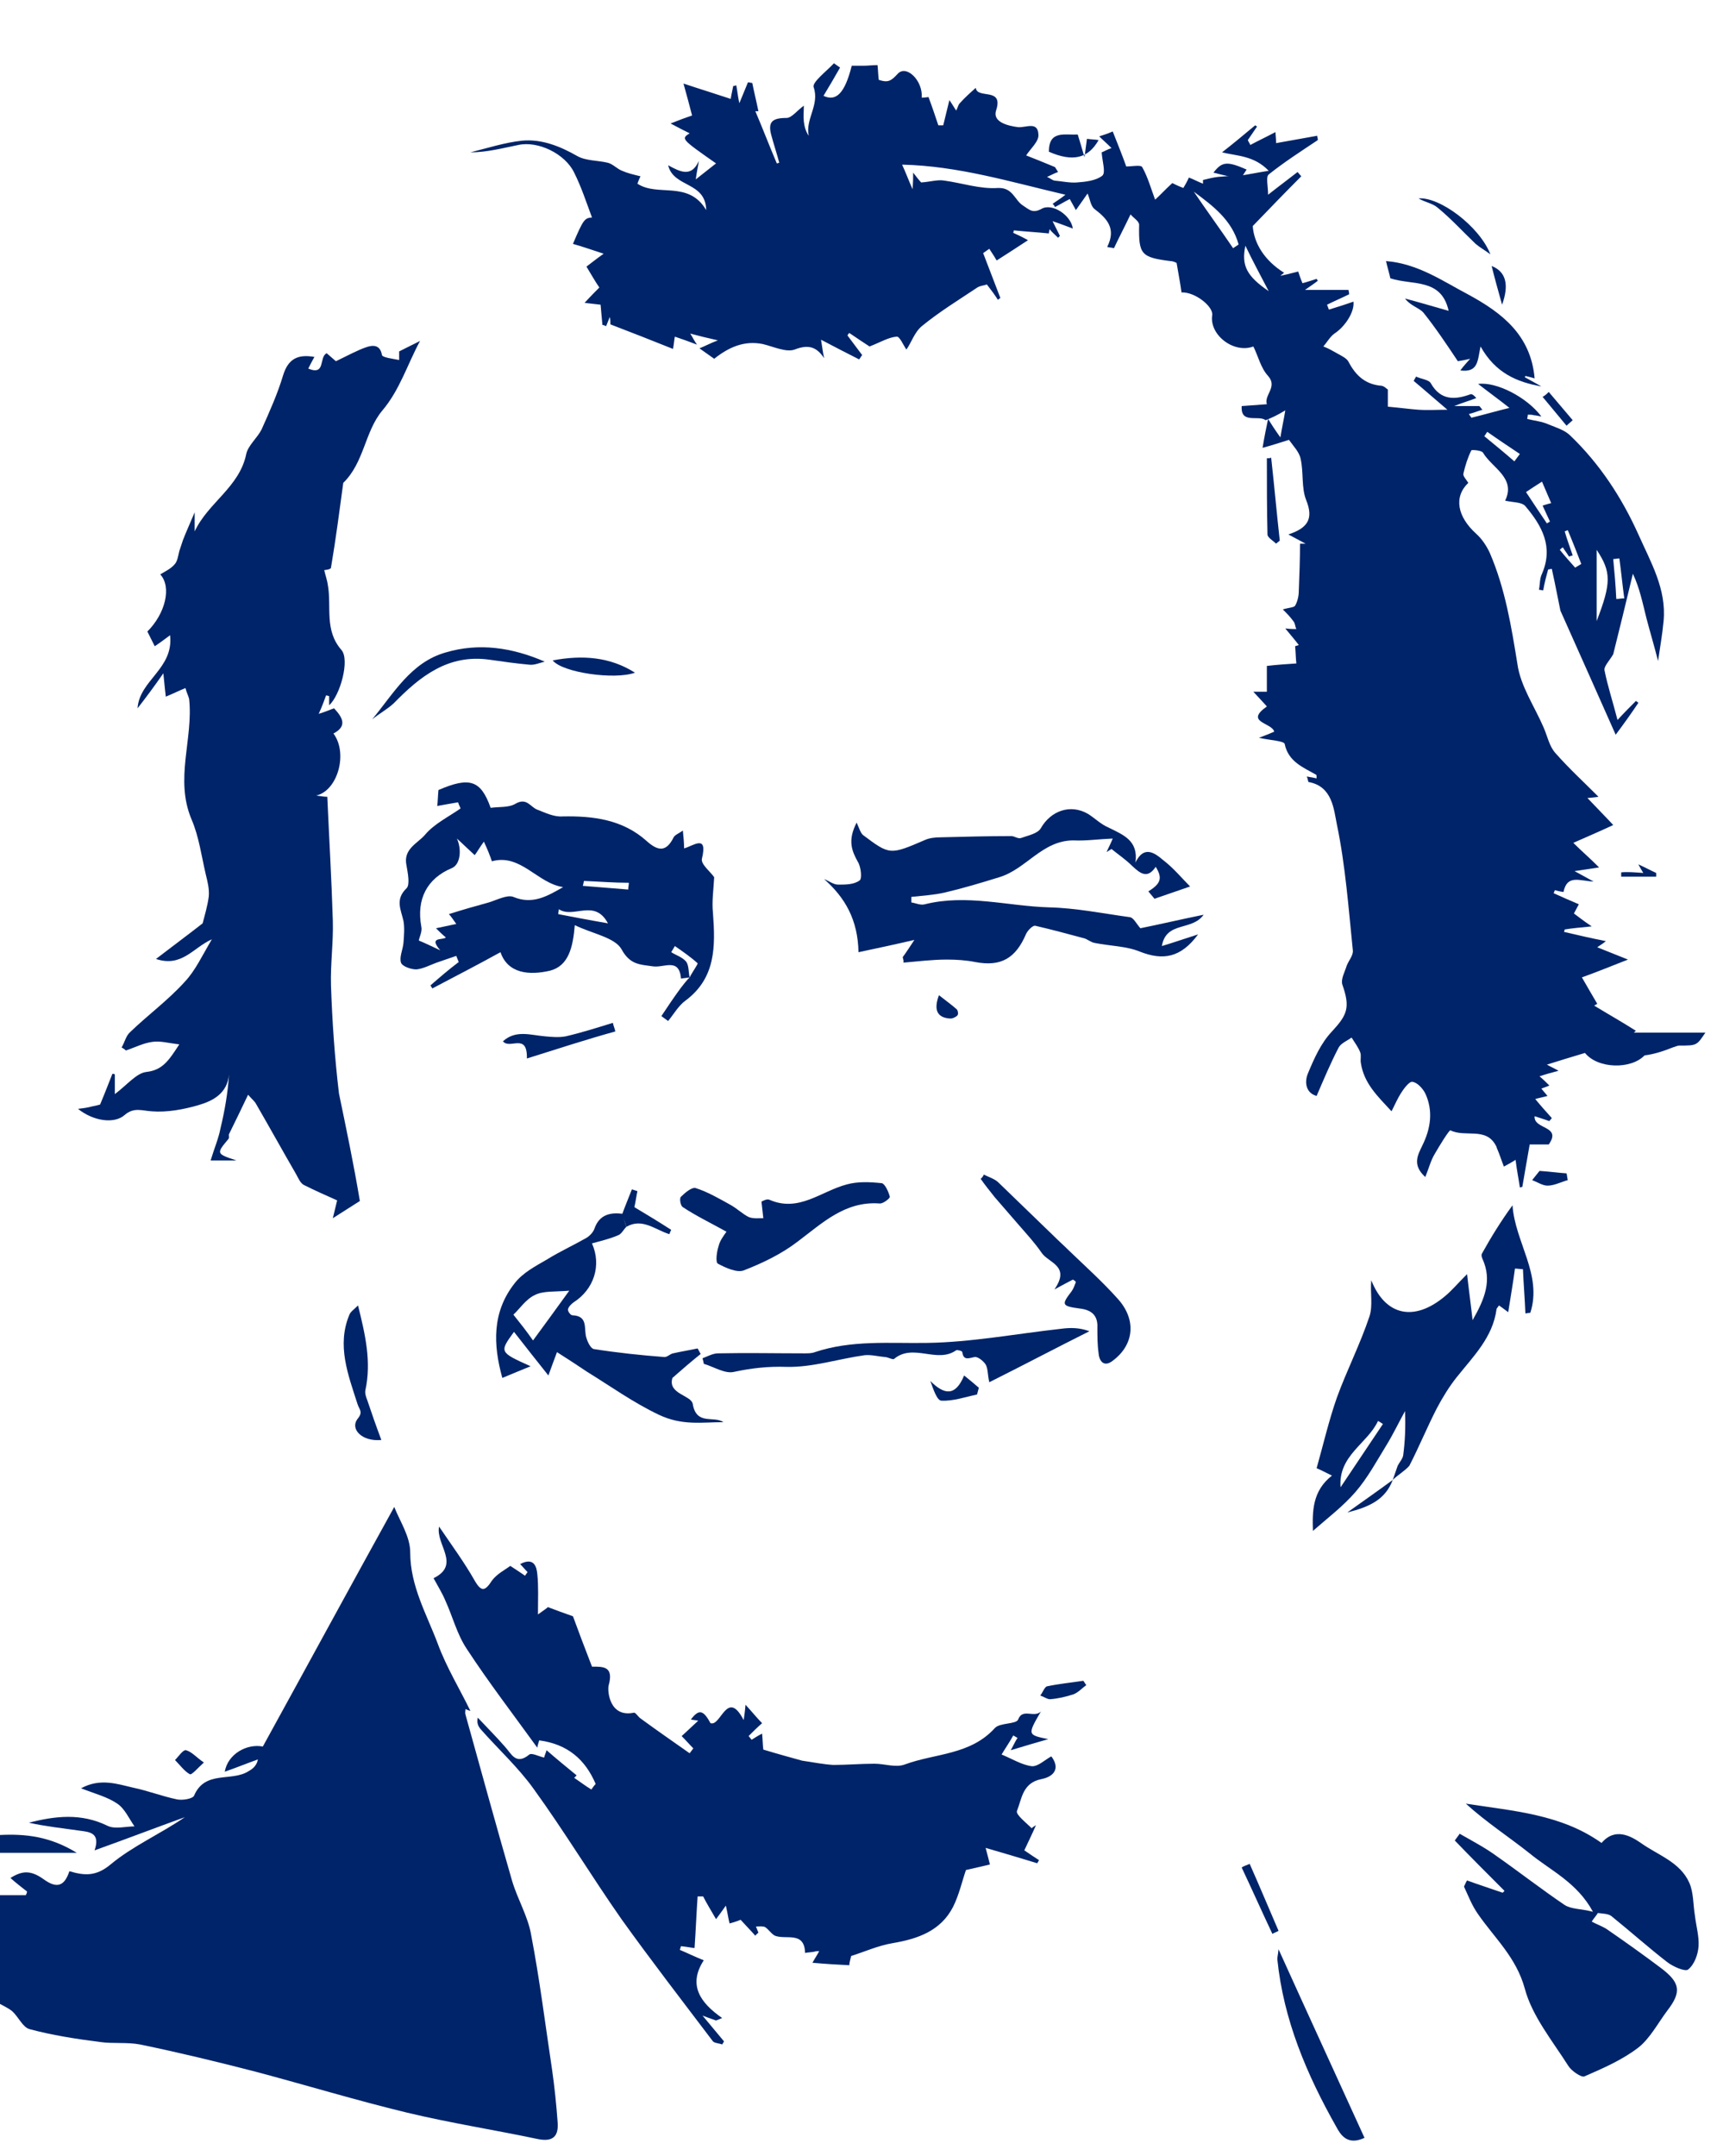 <?xml version="1.0" encoding="utf-8"?>
<!-- Generator: Adobe Illustrator 19.1.1, SVG Export Plug-In . SVG Version: 6.00 Build 0)  -->
<svg version="1.1" id="Слой_1" xmlns="http://www.w3.org/2000/svg" xmlns:xlink="http://www.w3.org/1999/xlink" x="0px" y="0px"
	 viewBox="-339 105.1 279.6 350.9" style="enable-background:new -339 105.1 279.6 350.9;" xml:space="preserve">
<style type="text/css">
	.st0{fill:#002469;}
</style>
<g>
	<path class="st0" d="M-339,413.6c1.4,0,2.8,0,4.2,0c0.1-0.2,0.2-0.4,0.2-0.6c-0.9-0.7-1.8-1.4-2.7-2.2c1.9-1.2,3.3-1.3,5.4,0.2
		c2.2,1.6,3.4,1.1,4.2-1.3c2.4,0.7,4.3,0.9,6.7-1.1c3.6-3,8-4.9,12.1-7.7c-4.7,1.7-9.4,3.5-14.7,5.4c1-2.9-0.9-3-2.4-3.2
		c-2.8-0.4-5.6-0.7-8.3-1.3c4.3-1.1,8.5-1.6,12.8,0.5c1.2,0.6,3,0.1,4.4,0.1c-0.9-1.3-1.6-2.9-2.8-3.7c-1.6-1.1-3.6-1.6-5.9-2.5
		c3.1-1.7,5.9-0.7,8.5-0.1c2.4,0.5,4.7,1.4,7.1,1.9c0.9,0.2,2.6-0.1,2.8-0.6c1.8-4.2,6.1-2.2,8.9-4c0.7-0.4,1.3-0.9,1.5-1.9
		c-1.7,0.6-3.4,1.3-5.4,2c0.5-2.9,3.6-4.6,6.2-4.1c7.1-12.9,14.1-25.8,21.4-39c0.9,2.3,2.6,4.8,2.6,7.4c0,5.5,2.7,10.1,4.5,14.9
		c1.4,3.8,3.6,7.4,5.3,10.9c0,0-0.4-0.1-0.8-0.3c0,0.3-0.1,0.6,0,0.9c2.5,9,5,18.1,7.6,27.1c0.9,3,2.6,5.8,3.1,8.8
		c1.4,7.3,2.3,14.6,3.4,21.9c0.4,2.8,0.7,5.7,0.9,8.5c0.2,2.3-0.7,3.3-3.2,2.8c-7.1-1.5-14.2-2.6-21.3-4.3c-8.3-2-16.5-4.5-24.8-6.7
		c-6.2-1.6-12.4-3.1-18.7-4.4c-2.1-0.4-4.4-0.1-6.5-0.4c-3.9-0.5-7.8-1.1-11.5-2.1c-1.1-0.3-1.8-2-2.8-2.9c-0.6-0.5-1.3-0.8-2-1.2
		C-339,425.4-339,419.5-339,413.6z"/>
	<path class="st0" d="M-339,403.8c4.1-0.2,8.1,0.2,12.5,2.9c-4.7,0-8.6,0-12.5,0C-339,405.8-339,404.8-339,403.8z"/>
	<path class="st0" d="M-132.9,173.5c-1.2-0.9-4.1,0.7-3.9-2.3c1.4-0.1,2.7-0.2,4.1-0.3c-0.5-1.5,1.8-2.8,0.2-4.6
		c-1.2-1.3-1.6-3.2-2.4-4.8c-3.2,1.2-7.2-1.9-6.7-5.1c0.2-1.4-2.8-3.8-5-3.7c-0.2-1.5-0.5-3-0.8-4.8c-0.2-0.1-0.6-0.3-1-0.3
		c-4.8-0.6-5.2-1.1-5.1-5.9c0-0.6-0.9-1.1-1.4-1.7c-1,2.1-1.9,3.8-2.7,5.5c-0.4-0.1-0.7-0.1-1.1-0.2c1.5-3,0-4.6-2.1-6.2
		c-0.6-0.5-0.7-1.6-1.1-2.5c-0.5,0.7-1.1,1.6-1.9,2.7c-0.4-0.7-0.7-1.3-1-1.8c-0.8,0.4-1.6,0.9-2.4,1.3c-0.1-0.2-0.2-0.4-0.4-0.5
		c0.5-0.4,1.1-0.7,2.1-1.5c-9-2.1-17.5-4.7-26.6-4.9c0.6,1.3,1,2.4,1.7,4c0.1-1.3,0.1-1.8,0.1-2.7c0.6,0.8,1.1,1.4,1.3,1.6
		c1.5-0.1,2.7-0.5,3.8-0.3c2.9,0.4,5.8,1.4,8.7,1.2c2.4-0.1,2.7,1.9,4,2.8c1.1,0.7,1.6,1.4,3.1,0.6c1.7-1,4.8,1,5.1,3.2
		c-1.1-0.4-2.1-0.8-3.3-1.2c0.4,0.8,0.8,1.6,1.2,2.4c-0.1,0.1-0.2,0.2-0.3,0.3c-0.5-0.5-1-0.9-1.4-1.4c0,0.2-0.1,0.5-0.1,0.7
		c-1.9-0.2-3.8-0.3-5.7-0.5c0,0.1-0.1,0.3-0.1,0.4c0.9,0.4,1.7,0.8,2.4,1.2c-1.8,1.2-3.4,2.2-5.1,3.3c-0.1-0.2-0.6-1-1.2-1.9
		c-0.3,0.2-0.7,0.5-1,0.7c0.9,2.4,1.9,4.9,2.8,7.3c-0.1,0.1-0.3,0.2-0.4,0.3c-0.5-0.8-1.1-1.6-1.8-2.5c-0.5,0.2-1.2,0.2-1.7,0.6
		c-3,2-6.1,3.9-8.9,6.2c-1.2,1-1.7,2.7-2.5,3.8c-0.5-0.7-1.1-2.2-1.6-2.1c-1.3,0.1-2.6,0.9-4.4,1.6c-0.6-0.4-2-1.3-3.3-2.2
		c-0.1,0.1-0.2,0.2-0.3,0.4c0.8,1.1,1.6,2.1,2.4,3.2c-0.2,0.2-0.3,0.5-0.5,0.7c-2-1-3.9-2-6.2-3.2c0.2,1.2,0.3,2.1,0.5,3
		c-1.2-1.8-2.5-2.3-4.8-1.4c-1.4,0.5-3.5-0.5-5.2-0.9c-3-0.6-5.5,0.5-7.9,2.4c-0.7-0.5-1.4-1-2.4-1.7c1-0.4,1.7-0.8,3-1.3
		c-1.8-0.4-3-0.7-4.5-1.1c0.4,0.6,0.6,1.1,1.1,1.8c-1.3-0.5-2.4-0.9-3.6-1.3c-0.1,0.4-0.1,0.8-0.3,2c-3.5-1.4-6.8-2.7-10.2-4
		c0-0.4,0-0.8-0.1-1.2c-0.2,0.5-0.4,1-0.6,1.5c-0.2-0.1-0.4-0.2-0.6-0.2c-0.1-1-0.2-2.1-0.3-3.3c-0.8-0.1-1.7-0.2-2.6-0.3
		c0.9-1,1.8-1.9,2.4-2.5c-0.7-1-1.3-2.1-2.1-3.4c0.8-0.6,1.4-1.1,2.8-2.1c-2.1-0.7-3.6-1.2-5-1.6c1.7-4,1.9-4.2,3.1-4.3
		c-0.9-2.4-1.7-4.9-2.9-7.3c-1.5-3.1-5.9-5.2-9.1-4.5c-2.5,0.5-5.1,1.2-7.8,1.2c2.8-0.7,5.6-1.6,8.4-1.9c3.2-0.3,6.2,0.9,9,2.5
		c1.4,0.8,3.4,0.7,5,1.1c0.8,0.2,1.5,1,2.3,1.3c0.9,0.4,1.8,0.6,3,0.9c0,0-0.3,0.6-0.5,1.2c3.3,2.2,8.3-0.6,11.2,4.3
		c-0.1-4.7-5.3-3.6-6.2-7.3c2,1.1,3.8,2,5-0.7c-0.1,0.8-0.3,1.5-0.5,3c1.4-1.1,2.3-1.8,3.3-2.6c-5.7-4-5.7-4-4.3-4.9
		c-1-0.5-1.8-0.9-3.1-1.6c1.5-0.6,2.6-1,3.5-1.3c-0.4-1.6-0.8-3-1.4-5.2c3,1,5.3,1.7,7.7,2.5c0-0.2,0.2-1.1,0.4-2.1
		c0.2,0,0.4-0.1,0.5-0.1c0.2,1.1,0.3,2.1,0.5,2.9c0.4-1,0.9-2.2,1.4-3.4c0.2,0,0.5,0.1,0.7,0.1c0.3,1.5,0.7,3.1,1,4.6
		c-0.2,0-0.3,0-0.5,0c1.2,2.8,2.3,5.7,3.5,8.5c0.1,0,0.3-0.1,0.4-0.1c-0.4-1.5-0.9-3-1.3-4.5c-0.6-2.2,0.2-2.8,2.5-2.8
		c0.8,0,1.7-1.2,2.8-2c0,0.8-0.1,1.7,0,2.6c0.1,0.8,0.3,1.6,0.8,2.3c-0.6-2.7,1.8-5,0.8-7.9c-0.3-0.8,2.1-2.6,3.3-3.9
		c0.3,0.2,0.7,0.5,1,0.7c-0.9,1.6-1.8,3.1-2.7,4.6c2.1,1,3.5-0.5,4.6-4.9c0.7,0,1.3,0,2,0s1.3-0.1,2.2-0.1c0.1,0.9,0.1,1.7,0.2,2.4
		c1.5,0.5,2,0.2,3.1-1c1.4-1.5,4.1,1.1,3.9,3.9c0.5,0,1-0.1,1.1-0.1c0.6,1.6,1.1,3.1,1.6,4.6c0.3,0,0.5,0,0.8,0
		c0.3-1.2,0.6-2.5,1-4.1c0.5,0.7,0.7,1.1,1.1,1.7c0.3-0.5,0.3-0.9,0.6-1.2c0.8-0.9,1.7-1.7,2.6-2.5c0.2,1.9,4.6-0.2,3.3,3.7
		c-0.6,1.9,2,2.5,3.6,2.7c1.3,0.1,3.2-1,3.3,1.2c0.1,1.1-1.2,2.2-2,3.4c1.3,0.5,3,1.2,4.7,1.9c0.2,0.3,0.3,0.5,0.5,0.8
		c-0.6,0.2-1.1,0.5-1.8,0.8c0.5,0.2,0.8,0.5,1.2,0.6c1.2,0.1,2.5,0.4,3.7,0.3c1.4-0.1,3.1-0.3,4.1-1.1c0.6-0.5,0-2.3-0.1-3.8
		c0.3-0.1,1-0.5,1.6-0.7c-0.7-0.7-1.4-1.3-2-1.9l0,0c0.6-0.2,1.3-0.4,2.2-0.8c0.8,2,1.6,4,2.2,5.7c0.9,0,2.4-0.3,2.6,0.1
		c0.9,1.6,1.4,3.4,2.1,5.3c0.7-0.6,1.6-1.6,2.8-2.7c0.4,0.2,1,0.5,1.8,0.8c0.3-0.5,0.6-1,0.9-1.7c0.8,0.3,1.5,0.7,2.3,1
		c0-0.2,0-0.4,0-0.6c0.8-0.2,1.6-0.4,2.4-0.5c1.2-0.1,2.5-0.2,3.7-0.3l-0.1,0.1c1.4-0.2,2.8-0.5,4.7-0.8c-2.4-2.5-5.2-2.4-7.6-3
		c1.8-1.4,3.6-2.9,5.4-4.4c0.1,0.1,0.2,0.1,0.3,0.2c-0.5,0.7-1,1.5-1.5,2.2c0.1,0.3,0.3,0.5,0.4,0.8c1.3-0.7,2.6-1.3,4.1-2.1
		c0,0.4,0.1,1,0.1,1.8c2.2-0.4,4.5-0.8,6.7-1.2c0,0.2,0.1,0.4,0.1,0.7c-2.7,1.8-5.5,3.6-8,5.6c-0.5,0.4-0.1,1.9-0.1,3.3
		c1.9-1.5,3.4-2.6,4.8-3.7c0.2,0.2,0.4,0.5,0.6,0.7c-2.6,2.6-5.2,5.3-7.9,8.1c0.2,2.8,1.9,5.6,5.1,7.6c-0.2,0.2-0.4,0.3-0.6,0.5
		c0.9-0.2,1.8-0.4,2.9-0.7c0.2,0.6,0.4,1.2,0.7,1.9c0.8-0.2,1.6-0.5,2.3-0.7c0.1,0.1,0.1,0.2,0.2,0.3c-0.5,0.4-1.1,0.8-2.1,1.5
		c2.6,0,4.8,0,7.1,0c0,0.2,0.1,0.4,0.1,0.7c-1.2,0.6-2.4,1.1-3.6,1.7c0.1,0.3,0.2,0.5,0.3,0.8c1.3-0.4,2.6-0.8,4-1.3
		c0.2,1.7-1.4,4.1-3.1,5.2c-0.7,0.5-1.2,1.4-1.8,2.1c0.8,0.3,1.5,0.7,2.2,1.1s1.6,0.8,1.9,1.4c1.2,2.3,2.8,3.7,5.4,3.9
		c0.5,0.1,0.9,0.6,1,0.6c0,1.4,0,2.5,0,2.8c2.2,0.2,3.6,0.4,5,0.5c1.5,0.1,3.1,0,4.7,0c-1.9-1.6-3.7-3.2-5.5-4.7
		c0.1-0.2,0.3-0.5,0.4-0.7c0.8,0.4,2.1,0.5,2.4,1.1c1.6,2.8,3.9,2.7,6.4,1.8c0.2-0.1,0.5,0,1,0.6c-1,0.4-2.1,0.7-3.6,1.3
		c1.7,0,2.9,0,4.1,0c0.2,0.2,0.3,0.4,0.5,0.6c-0.7,0.2-1.4,0.5-2.2,0.7c0.1,0.2,0.3,0.4,0.4,0.6c2.1-0.5,4.1-1.1,6.2-1.6
		c-1.5-1.2-3.3-2.5-5.1-3.9c2.9-0.4,7.9,2.1,10.3,5.3c-0.6-0.1-0.9-0.2-1.2-0.2c-0.3-0.1-0.6-0.1-1-0.1c0,0.2-0.1,0.5-0.1,0.7
		c1.2,0.3,2.4,0.4,3.5,0.9c1.2,0.5,2.6,0.9,3.5,1.8c4.8,4.6,8.4,10.1,11.1,16.1c2,4.5,4.6,8.9,4.1,14.1c-0.2,2.2-0.6,4.4-0.9,6.5
		c-0.6-2.4-1.3-4.7-1.9-7c-0.6-2.4-1.1-4.9-2.2-7.2c-1.1,4.6-2.2,9.1-3.2,13.1c-0.7,1.2-1.6,2-1.4,2.7c0.5,2.5,1.3,4.9,2.1,8
		c1.2-1.3,2.1-2.2,3-3.1c0.1,0.1,0.3,0.2,0.4,0.3c-1.2,1.8-2.5,3.6-3.7,5.2c-3-6.8-5.8-13-9-20.2c-0.3-1.4-0.8-4.1-1.4-6.8
		c-0.2,0-0.4,0.1-0.6,0.1c-0.3,1.1-0.6,2.2-0.8,3.4c-0.2,0-0.5-0.1-0.7-0.1c0.2-0.9,0.1-1.8,0.5-2.6c1.9-4.4,0-7.8-2.7-11
		c-0.6-0.7-2-0.6-3.3-0.9c1.8-3.7-2.1-5.3-3.6-7.8c-0.2-0.4-1.8-0.5-1.9-0.4c-0.6,1.2-1,2.5-1.3,3.8c-0.1,0.4,0.5,1,0.8,1.5
		c-2.4,2.3-1.8,5.5,1.3,8.3c0.9,0.8,1.7,2,2.2,3.1c2.5,5.8,3.5,11.9,4.5,18.1c0.5,3.6,2.8,6.9,4.3,10.4c0.6,1.4,0.9,3,1.9,4.1
		c2.2,2.5,4.7,4.8,7,7.1c0,0-0.5,0.1-1.8,0.2c1.7,1.8,3.1,3.2,4.2,4.4c-1.7,0.8-4,1.8-6.5,2.9c1.3,1.3,2.6,2.4,4.2,4
		c-1.4,0.2-2.7,0.4-4,0.6c0.7,0.4,1.5,0.8,3.1,1.7c-2.3-0.1-4.3-1.2-4.9,1.7c-0.1,0-0.7-0.1-1.4-0.3c-0.1,0.2-0.1,0.3-0.2,0.5
		c1.3,0.6,2.7,1.2,4.1,1.8c-0.2,0.4-0.5,0.9-0.8,1.5c0.7,0.5,1.4,1.1,2.9,2.1c-2,0.2-3.2,0.3-4.4,0.5c0,0.1-0.1,0.3-0.1,0.4
		c2.1,0.5,4.3,1,6.8,1.5c-0.6,0.5-1,0.7-1.4,1c1.5,0.6,3,1.2,5,2c-2.8,1.1-5,2-7.5,2.9c0.7,1.2,1.6,2.8,2.5,4.3
		c-0.2,0.1-0.3,0.2-0.5,0.3c2.3,1.4,4.6,2.7,6.8,4.1c-0.2,0.2-0.4,0.3-0.3,0.3c3.8,0,7.8,0,11.6,0c-1.4,2.1-1.4,2.1-4.2,2.1
		c-0.4,0-0.7,0.2-1.1,0.3c-1.5,0.6-3,1.1-4.6,1.3c-2.2,2.3-7.6,2.2-9.7-0.4c-2,0.6-4,1.2-6.2,1.9c0.7,0.4,1.2,0.6,1.9,1
		c-1.1,0.3-1.9,0.5-3.1,0.9c0.7,0.6,1.1,1,1.6,1.5c-0.4,0.2-0.8,0.3-1.3,0.5c0.3,0.4,0.6,0.7,1,1.2c-0.7,0.2-1.3,0.3-2,0.5
		c0.9,1.1,1.8,2.1,2.7,3.1c-0.1,0.2-0.3,0.3-0.4,0.5c-0.8-0.3-1.5-0.5-2.4-0.8c-0.2,2.2,4.5,1.5,2.3,4.6c-0.9,0-1.9,0-3.1,0
		c-0.4,2.2-0.8,4.6-1.2,6.9c-0.1,0-0.3,0.1-0.4,0.1c-0.2-1.4-0.5-2.8-0.7-4.5c-0.6,0.4-1.2,0.7-1.9,1.1c-0.4-1-0.7-2-1.1-2.9
		c-0.1-0.2-0.1-0.4-0.2-0.5c-1.6-3.1-5-1.3-7.4-2.5c-0.2-0.1-1.8,2.5-2.6,3.9c-0.6,1-0.9,2.2-1.5,3.7c-2.2-2-1.2-3.6-0.5-5.1
		c1.4-2.8,1.8-5.7,0.5-8.5c-0.4-0.8-1.3-1.8-2.1-1.9c-0.5-0.1-1.4,1.1-1.9,1.9s-0.9,1.7-1.5,2.9c-2.2-2.4-4.5-4.5-5-7.9
		c-0.1-0.6,0.1-1.2-0.1-1.7c-0.3-0.8-0.9-1.6-1.4-2.4c-0.7,0.5-1.7,0.9-2.1,1.6c-1.3,2.5-2.4,5.1-3.6,7.9c-1.8-0.5-2-2.3-1.4-3.7
		c1-2.4,2.1-4.9,3.9-6.8c2.5-2.7,3-3.9,1.7-7.6c-0.3-0.9,0.4-2.1,0.7-3.1c0.3-0.8,1.1-1.7,1-2.5c-0.7-6.8-1.2-13.8-2.6-20.5
		c-0.5-2.4-0.7-6.2-4.6-6.9c-0.1,0-0.1-0.5-0.3-0.9c0.6,0.1,1.1,0.2,1.6,0.3c0-0.3,0-0.6-0.1-0.6c-2.1-1.2-4.5-2.1-5.1-5
		c-0.1-0.5-2.4-0.6-4.2-1c1.1-0.4,1.8-0.7,2.5-1c-0.4-1.5-4.9-1.5-1.2-4.1c-0.6-0.7-1.3-1.4-2.2-2.4c0.9,0,1.6,0,2.2,0
		c0-1.4,0-2.8,0-4.2c1.7-0.2,3.3-0.3,4.8-0.4c-0.1-0.9-0.1-1.9-0.2-2.8c0.2-0.1,0.4-0.1,0.6-0.2c-0.6-0.8-1.3-1.6-2.2-2.7
		c0.9,0.1,1.3,0.1,1.8,0.1c-0.2-0.4-0.2-1-0.5-1.3c-0.5-0.7-1.1-1.3-1.7-1.9c1-0.3,1.8-0.3,2-0.6c0.4-0.7,0.6-1.6,0.6-2.4
		c0.1-2.6,0.2-5.2,0.2-7.7c0.3,0,0.6,0,0.9,0c-0.9-0.5-1.7-0.9-2.8-1.5c3-1,4.2-2.4,2.9-5.6c-0.8-2-0.4-4.5-0.9-6.7
		c-0.2-1.1-1.2-2.1-1.9-3.1c-1.3,0.4-2.8,0.9-4.3,1.3c0.3-1.8,0.6-3.3,0.9-4.7c0.5,0.8,1,1.6,2,3c0.3-1.8,0.6-3.1,0.8-4.4
		C-131,172.7-131.9,173.1-132.9,173.5z M-144.6,136.3c2.1,3.1,4.3,6.1,6.4,9.2c0.3-0.2,0.6-0.4,0.9-0.6
		C-138.4,140.9-141.5,138.6-144.6,136.3z M-79,206.2c2.4-6.2,2.4-8,0-11.6C-79,198.7-79,202.4-79,206.2z M-90.5,185.2
		c1.2,1.8,2.3,3.5,3.4,5.1c0.2-0.1,0.3-0.2,0.5-0.3c-0.4-0.9-0.9-1.9-1.2-2.6c0.6-0.2,1-0.3,1.4-0.4c-0.5-1.2-1-2.3-1.5-3.5
		C-89,184.2-89.6,184.6-90.5,185.2z M-132.4,152.5c-1.4-2.7-2.5-4.7-3.8-7.4C-136.9,148.4-135.9,150.1-132.4,152.5z M-75.8,202.6
		c0.4,0,0.8-0.1,1.3-0.1c-0.3-2.2-0.5-4.3-0.8-6.5c-0.3,0-0.7,0.1-1,0.1C-76.1,198.2-75.9,200.4-75.8,202.6z M-82.9,195.5
		c-0.2,0.1-0.4,0.1-0.6,0.2c-0.3-0.5-0.7-1-1-1.5c-0.2,0.1-0.4,0.3-0.5,0.4c0.8,1,1.7,2,2.5,2.9c0.3-0.2,0.7-0.4,1-0.6
		c-0.7-1.8-1.4-3.6-2.2-5.5c-0.2,0.1-0.3,0.1-0.5,0.2C-83.8,193-83.3,194.3-82.9,195.5z M-92.4,180.2c0.3-0.4,0.6-0.8,0.9-1.2
		c-1.8-1.2-3.6-2.4-5.3-3.6c-0.2,0.2-0.3,0.5-0.5,0.7C-95.6,177.5-94,178.8-92.4,180.2z"/>
	<path class="st0" d="M-280.4,300.6c-1.1,0.7-2.5,1.6-4.4,2.8c0.3-1.3,0.5-2,0.7-2.9c-1.8-0.8-3.6-1.6-5.4-2.5
		c-0.6-0.3-0.9-1.1-1.3-1.8c-2.2-3.8-4.3-7.6-6.5-11.4c-0.2-0.4-0.6-0.7-1.3-1.5c-1.1,2.3-2.1,4.4-3.1,6.4c-0.1,0.2,0.1,0.6-0.1,0.8
		c-2,2.4-2,2.4,1.3,3.5c-1.5,0-2.5,0-4.2,0c0.6-2,1.3-3.6,1.6-5.2c0.7-2.9,1.2-5.8,1.4-8.8c-0.3,3.1-2.6,4.3-5,5
		c-2.4,0.7-5.1,1.2-7.6,1c-1.6-0.1-2.9-0.7-4.4,0.6c-1.7,1.5-5.1,1-7.6-1c0.9-0.1,1.6-0.2,2.3-0.4c0.6-0.1,1.3-0.3,1.3-0.3
		c0.8-1.9,1.4-3.5,2-5c0.1,0,0.3,0,0.4,0.1c0,0.7,0,1.4,0,3.2c2-1.5,3.5-3.4,5.1-3.6c2.7-0.3,3.7-1.9,5.4-4.5
		c-1.8-0.2-3.1-0.6-4.4-0.4c-1.5,0.2-2.8,0.9-4.3,1.4c-0.2-0.2-0.5-0.4-0.7-0.5c0.5-0.8,0.7-1.9,1.4-2.5c2.9-2.8,6.2-5.2,8.9-8.2
		c1.7-1.8,2.8-4.2,4.4-6.9c-3.1,1.4-4.9,4.6-9.1,3.2c3-2.3,5.3-4,7.6-5.8c0.3-1.2,0.8-2.8,1-4.4c0.1-1.2-0.2-2.4-0.5-3.6
		c-0.7-3-1.1-6.1-2.3-8.9c-2.8-6.6,0.3-13.1-0.4-19.6c-0.1-0.5-0.4-1-0.6-1.8c-1.2,0.5-2.2,1-3.2,1.4c-0.1-0.8-0.2-1.8-0.4-3.8
		c-1.6,2.3-2.8,3.9-4.2,5.7c0.3-4.6,5.9-6.4,5.3-11.9c-1.2,0.9-1.9,1.4-2.5,1.8c-0.4-0.8-0.8-1.6-1.2-2.4c2.9-2.9,4-7.2,2.1-9.3
		c0.8-0.5,1.7-0.9,2.3-1.6c0.5-0.5,0.6-1.4,0.8-2.2c0.2-0.6,0.4-1.2,0.6-1.8c0.5-1.3,1.1-2.6,1.9-4.5c0,1.4,0,2.2,0,3.1
		c2.2-4.7,7.3-7.2,8.4-12.6c0.3-1.4,1.8-2.6,2.5-4c1.3-2.9,2.6-5.8,3.5-8.8c0.8-2.6,2.3-3.5,5.1-3c-0.4,0.7-0.7,1.3-1,1.9
		c2.9,1.2,1.7-1.9,3-2.5c0.7,0.6,1.4,1.2,1.5,1.3c2.1-1,3.5-1.8,5-2.3c0.9-0.3,2.2-0.5,2.5,1.3c0.1,0.4,1.8,0.6,2.8,0.8
		c0-0.4,0-0.8,0-1.4c0.8-0.4,2-1,3.4-1.7c-2.1,3.9-3.3,8-6.2,11.4c-2.8,3.4-2.9,8.4-6.3,11.7c-0.6,4.4-1.2,9.1-2,13.8
		c0,0.3-1,0.4-1.1,0.4c0.2,0.9,0.5,1.7,0.6,2.5c0.6,3.5-0.6,7.3,2.2,10.5c1.4,1.6-0.2,7.4-2,9c0-0.6,0-1.1,0-1.5
		c-0.2,0-0.3-0.1-0.5-0.1c-0.3,0.8-0.6,1.7-1.2,3c1.3-0.4,1.9-0.7,2.5-0.9c1.4,1.5,2.2,2.9-0.1,4.1c2.4,3.2,0.7,9.3-2.8,10.1
		c0.7,0.1,1.3,0.2,1.8,0.2c0.3,6.8,0.7,13.5,0.9,20.2c0.1,3.5-0.4,7-0.3,10.5c0.2,5.9,0.6,11.7,1.3,17.6
		C-282.6,288.9-281.4,294.6-280.4,300.6z"/>
	<path class="st0" d="M-169.5,383.7c-2.2,3.8-2.2,3.8,1.2,4.5c-2.1,0.6-3.8,1.1-6.1,1.8c0.6-1.1,0.8-1.6,1.1-2
		c-0.2-0.1-0.5-0.3-0.7-0.4c-0.6,1.1-1.3,2.1-1.9,3.1c1.7,0.7,3.3,1.7,4.9,1.9c1,0.1,2.1-1,3.2-1.6c1.5,2,0.4,3.3-1.6,3.7
		c-3.1,0.6-3.2,3.2-4,5.2c-0.2,0.6,1.5,1.9,2.4,2.8c0.2-0.2,0.4-0.3,0.7-0.5c-0.6,1.4-1.3,2.8-1.9,4.1c0.9,0.6,1.6,1.1,2.4,1.6
		c-0.1,0.2-0.2,0.3-0.3,0.5c-2.6-0.8-5.3-1.6-8.4-2.5c0.3,1.1,0.5,1.9,0.7,2.7c-1.3,0.3-2.5,0.6-3.9,0.9c-0.6,1.7-1.1,4-2.1,6
		c-2,3.9-5.7,5.2-9.8,5.9c-2.4,0.4-4.6,1.4-6.8,2.1c-0.1,0.5-0.3,1.1-0.3,1.5c-2-0.1-3.8-0.2-6-0.4c0.5-0.9,0.8-1.3,1.1-1.9
		c-0.3,0-0.5,0-0.8,0.1c-0.5,0.1-1,0.1-1.5,0.2c-0.1-3.6-3.1-2.1-4.9-2.8c-0.6-0.3-1-1-1.6-1.4c-0.4-0.2-1-0.1-1.5-0.1
		c0.1,0.3,0.3,0.7,0.4,1c-0.2,0.2-0.4,0.3-0.5,0.5c-0.7-0.8-1.5-1.6-2.4-2.6c-0.2,0.1-1,0.4-1.8,0.6c-0.2-0.8-0.3-1.6-0.6-2.9
		c-0.8,1.1-1.2,1.7-1.6,2.2c-0.8-1.4-1.5-2.5-2.1-3.7c-0.3,0-0.6,0-0.9,0c-0.2,2.8-0.3,5.6-0.5,8.4c-0.3,0-1.2-0.2-2.2-0.3
		c-0.1,0.2-0.1,0.4-0.2,0.6c1.2,0.5,2.4,1.1,3.9,1.7c-2.6,4-0.6,6.9,3,9.4c-0.3,0.1-0.7,0.3-1,0.4c-0.5-0.2-0.9-0.3-2.2-0.8
		c1.5,1.8,2.5,3,3.5,4.2c-0.1,0.2-0.2,0.3-0.3,0.5c-0.5-0.2-1.2-0.2-1.5-0.5c-5-6.6-10.1-13.2-14.9-19.9c-4.9-7-9.3-14.3-14.3-21.2
		c-2.5-3.5-5.8-6.5-8.7-9.8c-0.3-0.4-0.6-0.9-0.4-1.8c1.5,1.6,3,3.1,4.4,4.7c1.1,1.2,1.8,3.1,4,1.3c0.4-0.3,1.5,0.3,2.4,0.5
		c0.1-0.4,0.3-0.8,0.4-1.2c1.6,1.4,3.2,2.7,4.9,4.1c0.2-0.2-0.1,0.1-0.4,0.4c0.9,0.6,1.8,1.3,2.8,1.9c0.2-0.3,0.4-0.6,0.7-0.9
		c-1.7-4-4.6-6.5-9.2-7.1c-0.1,0.4-0.3,0.9-0.3,1.2c-3.9-5.4-7.9-10.6-11.5-16.1c-1.6-2.4-2.3-5.3-3.5-7.9c-0.5-1.2-1.2-2.3-1.9-3.6
		c4.5-2.2,0.3-5.5,0.9-8.4c2.1,3.1,4.1,5.8,5.8,8.8c1.1,1.9,1.7,1.7,2.8,0c0.8-1.1,2.2-1.8,3-2.4c1.1,0.7,1.8,1.2,2.4,1.6
		c0.1-0.2,0.3-0.4,0.4-0.6c-0.4-0.4-0.8-0.9-1.2-1.3c2.3-1.2,2.7,0.5,2.8,1.7c0.2,1.9,0.1,3.9,0.1,6.5c1.1-0.8,1.6-1.1,1.6-1.2
		c1.3,0.5,2.4,0.9,4.1,1.5c0.8,2.2,1.9,5.1,3.1,8.2c1.8,0,3.6-0.1,2.7,3.1c-0.2,1,0.2,5.2,4.1,4.4c0.3-0.1,0.7,0.7,1.2,1
		c2.6,1.9,5.2,3.7,7.9,5.6c0.2-0.3,0.4-0.5,0.6-0.8c-0.6-0.6-1.2-1.3-1.9-2c0.9-0.8,1.7-1.6,2.7-2.5c-0.4-0.1-0.8-0.1-1.2-0.2
		c1.3-1.7,2-1.6,3.2,0.6c1.7,0.6,2.7-5.7,5.4-0.5c0.1-0.7,0.2-1.3,0.3-2.5c1.1,1.2,1.9,2.2,2.7,3c-0.8,0.7-1.5,1.4-2.2,2.1
		c0.2,0.2,0.3,0.4,0.5,0.6c0.5-0.3,0.9-0.6,1.7-1c0.1,1,0.1,1.9,0.2,2.6c2.3,0.7,4.5,1.3,6.3,1.8c2,0.3,3.5,0.6,5.1,0.7
		c2.2,0,4.5-0.2,6.7-0.2c1.7,0,3.5,0.7,5,0.1c4.9-1.8,10.6-1.5,14.6-5.9c0.8-0.9,3.5-0.6,3.8-1.4
		C-172.5,383.1-170.6,384.8-169.5,383.7z"/>
	<path class="st0" d="M-100.1,411.2c1.9,0.7,3.8,1.3,5.8,2c0.1-0.1,0.2-0.2,0.3-0.3c-2.7-2.7-5.4-5.4-8.1-8.2
		c0.3-0.4,0.5-0.7,0.8-1.1c2.1,1.2,4.2,2.3,6.1,3.7c3.7,2.6,7.3,5.4,11,7.9c1.1,0.7,2.7,0.6,4.6,1.1c-2.6-4.8-6.9-6.7-10.3-9.5
		c-3.4-2.7-7.1-5.1-10.4-8.1c7.7,1.2,15.5,1.7,22.1,6.4c2.2-2.6,4.8-1.1,6.4,0c2.8,2,6.4,3.1,7.9,6.5c0.7,1.6,0.6,3.5,0.9,5.3
		c0.2,1.7,0.7,3.4,0.6,5c-0.1,1.4-0.7,3-1.7,3.8c-0.5,0.4-2.5-0.5-3.4-1.2c-3.1-2.4-6-5-9.1-7.5c-0.5-0.4-1.5-0.4-2.2-0.5
		c-0.3,0.5-0.7,0.9-1,1.4c0.9,0.5,1.9,0.8,2.7,1.4c2.9,2,5.7,4,8.5,6.1c3.2,2.4,3.5,3.9,1.1,7c-1.5,2-2.8,4.5-4.7,6
		c-2.6,2-5.8,3.4-8.8,4.7c-0.5,0.2-2.1-0.9-2.6-1.7c-2.6-4.1-5.9-8.1-7.1-12.6c-1.4-5.1-4.9-8.2-7.6-12.1c-1-1.4-1.6-3-2.3-4.5
		C-100.4,411.8-100.3,411.5-100.1,411.2z"/>
	<path class="st0" d="M-226.7,264.2c-0.5,0.1-0.9,0.1-1.4,0.2c-0.3-3.5-2.8-1.7-4.6-2c-2-0.3-3.7-0.2-5.1-2.8
		c-1.1-1.9-4.7-2.5-7.6-3.9c-0.3,3.6-1,6.6-4,7.4c-3.4,0.8-6.9,0.5-8.1-3c-3.8,2.1-7.5,4-11.1,5.9c-0.1-0.2-0.2-0.3-0.3-0.5
		c1.5-1.3,3-2.6,4.6-3.8c-0.1-0.3-0.3-0.7-0.4-1c-1.1,0.4-2.1,0.7-3.2,1.1c-1.1,0.4-2.2,1-3.3,1.1c-0.9,0-2.3-0.5-2.5-1.1
		c-0.3-0.9,0.3-2.1,0.4-3.2c0.1-1.2,0.2-2.5,0-3.6c-0.4-1.8-1.4-3.5,0.5-5.3c0.6-0.6,0.2-2.5,0-3.7c-0.6-2.7,1.8-3.6,3-5
		c1.5-1.8,3.8-2.9,5.8-4.3c-0.1-0.3-0.3-0.6-0.4-1c-1.2,0.2-2.3,0.4-3.4,0.6c0.1-0.7,0.1-1.6,0.2-2.6c5.1-2.2,6.9-1.6,8.5,2.9
		c1.4-0.2,3,0,4.1-0.7c1.8-1,2.4,0.6,3.5,1c1.3,0.5,2.7,1.2,4.1,1.1c5-0.1,9.8,0.5,13.7,4c1.9,1.7,3.2,1.8,4.4-0.6
		c0.2-0.4,0.8-0.6,1.5-1.1c0.1,1.1,0.2,1.9,0.2,2.9c1.5-0.4,3.9-2.4,2.9,1.7c-0.2,0.9,1.5,2.2,2,3c-0.1,2-0.4,3.9-0.2,5.8
		c0.4,5.4,0.5,10.6-4.5,14.3c-1.1,0.8-1.9,2.2-2.8,3.3c-0.4-0.3-0.7-0.5-1.1-0.8c1-1.5,2-3,3.1-4.5
		C-227.8,265.5-227.3,264.8-226.7,264.2c0.4-0.8,1.4-2.2,1.3-2.3c-1.1-1-2.4-1.9-3.7-2.8c-0.2,0.3-0.4,0.7-0.6,1
		c0.8,0.5,1.8,0.8,2.4,1.5C-226.8,262.2-226.9,263.3-226.7,264.2z M-265.9,253.9c2.2-0.7,4.3-1.3,6.5-1.9c1.3-0.4,3-1.3,4-0.9
		c3.1,1.3,5.5-0.1,8.1-1.6c-4.2-0.6-6.9-5.5-11.6-4.2c-0.3-0.9-0.7-1.9-1.3-3.2c-0.8,1.1-1.1,1.7-1.5,2.2c-1.1-1-2-1.9-2.9-2.7
		c0.8,1.7,0.6,4.2-0.8,4.8c-4.1,1.7-5.8,5.1-5,9.5c0.2,0.8-0.3,1.7-0.4,2.3c1,0.4,2,0.9,3.5,1.6c-2-2.3,0.4-1.6,0.9-2.1
		c-0.6-0.5-1.1-1-1.6-1.5c1-0.2,1.9-0.4,3.3-0.7C-265.2,254.8-265.6,254.2-265.9,253.9z M-248,253.1c0,0.3-0.1,0.5-0.1,0.8
		c2.6,0.5,5.2,1,8.1,1.5C-242.2,251.3-245.6,254.7-248,253.1z M-243.9,248.5c-0.1,0.3-0.1,0.6-0.2,0.8c2.5,0.2,4.9,0.4,7.4,0.6
		c0-0.4,0.1-0.7,0.1-1.1C-239,248.8-241.5,248.6-243.9,248.5z"/>
	<path class="st0" d="M-192,260.9c0.6-0.8,1.1-1.6,1.9-2.8c-3,0.7-5.8,1.3-9.1,2c-0.1-5.3-2.2-8.9-5.6-11.9c0.8,0.3,1.5,0.9,2.3,0.9
		c1.2,0,2.6,0,3.5-0.7c0.4-0.3,0.2-2.2-0.3-3c-1-1.8-1.7-3.5-0.2-6.4c0.4,0.9,0.6,1.6,1,2c4.4,3.3,4.4,3.3,10.2,0.8
		c0.7-0.3,1.6-0.4,2.4-0.4c3.9-0.1,7.7-0.2,11.6-0.2c0.5,0,1.1,0.5,1.6,0.3c1.1-0.4,2.7-0.7,3.2-1.6c1.6-2.8,4.8-4,7.7-2.3
		c1.1,0.7,2.1,1.7,3.3,2.2c2.4,1.2,4.9,2.1,4.4,5.7c1.4-2.9,3.2-1.5,4.5-0.4c1.7,1.3,3,2.9,4.4,4.3c-1.7,0.6-3.5,1.2-5.8,2
		c0,0-0.5-0.6-1-1.2c2.1-1.3,2.3-2.2,1.2-4c-1.4,2.1-2.6,1-3.9-0.2c-1-1-2.2-1.8-3.3-2.7c-0.3,0.2-0.5,0.3-0.8,0.5
		c0.2-0.5,0.5-1,1-2.2c-2.4,0.1-4.4,0.4-6.4,0.3c-5.1,0-7.7,4.7-12.1,6c-2.9,0.9-5.9,1.8-8.9,2.5c-1.8,0.4-3.6,0.5-5.4,0.7
		c0,0.3,0,0.6,0,0.9c0.7,0.1,1.5,0.5,2.2,0.3c6.8-1.7,13.5,0.3,20.2,0.5c4.4,0.1,8.8,1,13.2,1.6c0.6,0.1,1,1,1.7,1.8
		c3-0.6,6.4-1.4,10.3-2.2c-1.9,2.7-6.1,1-6.8,5.1c2-0.6,3.7-1.2,5.9-1.9c-2.8,3.8-5.7,4.3-9.5,2.8c-2.2-0.9-4.8-0.9-7.3-1.4
		c-0.7-0.1-1.3-0.7-1.9-0.8c-2.6-0.7-5.2-1.4-7.8-2c-0.4-0.1-1.2,0.7-1.5,1.3c-1.7,4-4.1,5.4-8.3,4.6c-1.5-0.3-3.1-0.4-4.6-0.4
		c-2.4,0-4.7,0.3-7.1,0.5C-191.8,261.6-191.9,261.3-192,260.9z"/>
	<path class="st0" d="M-112.2,346c0.3-0.8,0.5-1.5,0.8-2.3c0.3-0.6,0.8-1.1,0.9-1.7c0.3-2.3,0.4-4.5,0.3-7.2c-1,1.8-1.9,3.7-3,5.5
		c-1.6,2.6-3.1,5.4-5.1,7.7s-4.5,4.2-6.9,6.3c-0.1-3.2-0.1-6.5,3.1-9c-1.2-0.6-2-1-2.5-1.2c1.1-3.9,2-7.8,3.3-11.5
		c1.6-4.4,3.8-8.7,5.3-13.2c0.6-1.8,0.1-3.9,0.3-5.9c2.3,5.8,7,6.8,12,2.6c1.1-0.9,2-2,3.6-3.6c0.3,2.7,0.6,4.8,0.9,7.5
		c2-3.5,3.2-6.5,1.6-10c-0.1-0.2-0.2-0.6-0.1-0.8c1.5-2.7,3.1-5.3,5-7.9c0.4,6,4.9,11.3,2.9,17.5c-0.3,0-0.6,0.1-0.8,0.1
		c-0.1-2.4-0.3-4.8-0.4-7.2c-0.4,0-0.9-0.1-1.3-0.1c-0.3,2.3-0.7,4.5-1.1,7.1c-0.8-0.6-1.2-0.9-1.5-1.1c-0.2,0.3-0.4,0.5-0.4,0.6
		c-0.6,4.6-3.8,7.7-6.5,11.1c-1.2,1.5-2.3,3.3-3.2,5c-1.6,3.1-2.9,6.3-4.5,9.4C-110.3,344.6-111.4,345.2-112.2,346L-112.2,346z
		 M-120.7,347.2c2.3-3.4,4.6-6.9,6.9-10.3c-0.3-0.2-0.6-0.4-0.8-0.5C-116.3,340.1-121.1,342-120.7,347.2z"/>
	<path class="st0" d="M-237,304.8c-0.5,0.5-0.8,1.2-1.4,1.4c-1.4,0.6-2.8,0.9-4.2,1.3c1.6,3.6,0.3,7.5-3,9.6
		c-0.4,0.3-0.8,0.7-0.9,1.1c-0.1,0.3,0.4,1,0.7,1c2.7,0.1,1.8,2.3,2.3,3.7c0.2,0.7,0.7,1.7,1.2,1.8c3.8,0.6,7.6,1,11.5,1.3
		c0.5,0,0.9-0.5,1.4-0.6c1.3-0.3,2.6-0.5,4-0.8c0.2,0.3,0.3,0.6,0.5,0.9c-1.5,1.2-2.9,2.4-4.6,3.9c-0.8,2.6,3,2.8,3.3,4.2
		c0.6,3.6,3.4,1.9,5,3c-3.5,0-6.7,0.6-10.5-1.2c-4.2-2-7.8-4.6-11.7-7c-1.5-1-3-2-4.9-3.2c-0.5,1.3-0.8,2.2-1.4,3.8
		c-2-2.5-3.8-4.8-5.6-7.1c-2.4,3.3-2.4,3.3,2.7,5.6c-1.5,0.6-2.9,1.2-4.6,1.9c-1.5-5.4-1.7-10.7,2-15.4c1.3-1.7,3.4-2.8,5.3-3.9
		c2.1-1.3,4.3-2.3,6.4-3.5c0.5-0.3,1.1-0.9,1.3-1.5c0.8-2.3,2.6-2.7,4.7-2.4C-237.5,303.5-237.2,304.2-237,304.8z M-252.2,323.3
		c1.9-2.6,3.6-4.9,5.9-8.1c-2.4,0.2-4.2,0-5.6,0.7c-1.5,0.7-2.5,2.3-3.5,3.2C-254.2,320.6-253.4,321.6-252.2,323.3z"/>
	<path class="st0" d="M-220.7,305.6c-2.7-1.5-5-2.6-7.1-4c-0.4-0.2-0.6-1.5-0.3-1.7c0.7-0.7,1.8-1.6,2.4-1.4
		c1.9,0.6,3.8,1.7,5.6,2.7c1.1,0.6,2,1.5,3,2c0.7,0.3,1.6,0.2,2.4,0.2c-0.1-0.8-0.2-1.7-0.3-2.7c0.2-0.1,0.9-0.5,1.3-0.3
		c4.8,2.1,8.4-1.4,12.6-2.5c1.8-0.5,3.8-0.4,5.7-0.2c0.5,0.1,1.1,1.4,1.3,2.2c0.1,0.2-1.1,1.2-1.7,1.1c-5.6-0.4-9.3,3.2-13.3,6.2
		c-2.6,2-5.7,3.5-8.8,4.7c-1.1,0.4-2.9-0.4-4.2-1.1c-0.4-0.2-0.2-1.9,0.1-2.8C-221.8,307.1-221.2,306.3-220.7,305.6z"/>
	<path class="st0" d="M-224.6,326.2c0.8-0.3,1.7-0.8,2.5-0.8c4.7-0.1,9.4,0,14.1,0c0.6,0,1.2,0,1.7-0.2c6-2,12.1-1.4,18.2-1.5
		c7.3-0.1,14.6-1.5,21.9-2.3c1.5-0.2,3-0.2,4.6,0.4c-5.4,2.7-10.7,5.5-16.3,8.3c-0.3-1.3-0.2-2.2-0.6-2.9c-0.4-0.6-1.3-1.3-1.8-1.2
		c-1,0.2-1.8,0.6-2-0.8c0-0.2-0.8-0.4-1-0.3c-3.1,2.2-7-1.2-10.1,1.4c-0.2,0.2-1-0.3-1.5-0.3c-1.1-0.1-2.2-0.4-3.3-0.3
		c-4.3,0.6-8.5,2-12.7,1.9c-3-0.1-5.7,0.2-8.5,0.8c-1.5,0.4-3.3-0.8-5-1.3C-224.4,326.9-224.5,326.6-224.6,326.2z"/>
	<path class="st0" d="M-89.1,166.7c-0.6-0.2-1.1-0.3-1.5-0.4c0,0.1-0.1,0.1-0.1,0.2c0.9,0.5,1.8,1,2.7,1.5c-4-0.7-7.5-2.2-9.9-6.5
		c-0.5,2.2-0.3,4.3-3.3,3.9c0.6-0.8,1-1.2,1.6-1.9c-0.8,0.2-1.4,0.3-2,0.4c-1.8-2.7-3.6-5.4-5.6-7.9c-0.7-0.8-2.1-1.1-3-2.3
		c2.3,0.6,4.6,1.3,7.1,2c-1.2-5.4-5.9-4.1-9.5-5.3c-0.1-0.6-0.4-1.5-0.7-2.8c5.2,0.4,9.3,3.3,13.5,5.5
		C-94.5,156-89.7,159.6-89.1,166.7z"/>
	<path class="st0" d="M-164.3,313.4c-0.8,0.4-1.5,0.8-3,1.6c2.7-3.9-1-4.3-2.1-6c-1.1-1.6-2.4-3-3.7-4.5s-2.6-3-3.9-4.5
		c-0.8-1-1.6-2-2.3-3c0.2-0.2,0.4-0.4,0.5-0.7c0.8,0.4,1.8,0.7,2.4,1.3c3,2.9,6,5.8,9,8.7c0.8,0.8,1.6,1.5,2.4,2.3
		c2.7,2.6,5.5,5.1,8,7.9c3.1,3.4,2.7,7.5-0.8,10.1c-1.4,1.1-2.2,0.1-2.3-1.2c-0.2-1.4-0.2-2.8-0.2-4.2c0.1-2.1-1.1-2.9-2.9-3.1
		c-2.9-0.4-3-0.6-1.3-2.8c0.3-0.4,0.5-1,0.7-1.5C-163.9,313.6-164.1,313.5-164.3,313.4z"/>
	<path class="st0" d="M-130.8,422.4c4.8,10.6,9.4,20.6,14,30.7c-2.8,1.3-3.9-0.5-4.6-1.8c-4.8-8.5-8.6-17.4-9.6-27.3
		C-131,423.7-130.9,423.4-130.8,422.4z"/>
	<path class="st0" d="M-276.9,339.5c-3.2,0.3-5.1-1.8-3.9-3.4c1-1.2,0.3-1.5,0-2.5c-1.5-4.7-3.4-9.5-1.3-14.5
		c0.2-0.5,0.7-0.8,1.4-1.5c1.2,4.8,2.2,9.2,1.2,13.8c-0.1,0.5,0.1,1.1,0.3,1.6C-278.5,335.1-277.8,337.1-276.9,339.5z"/>
	<path class="st0" d="M-278.4,222.2c3.5-4.2,6.3-9.3,12-10.9c5.4-1.6,10.8-0.8,16.1,1.5c-0.8,0.2-1.7,0.6-2.5,0.5
		c-2.2-0.2-4.3-0.5-6.4-0.8c-6.8-1-11.4,2.7-15.7,7.1C-276,220.6-277.3,221.3-278.4,222.2z"/>
	<path class="st0" d="M-253.2,277.4c0.1-4.3-2.8-1.4-3.9-2.8c2.1-1.9,4.5-1,6.9-0.8c1.1,0.1,2.2,0.2,3.3,0c2.6-0.6,5.1-1.4,7.7-2.2
		c0.1,0.5,0.3,0.9,0.4,1.4C-243.5,274.3-248.1,275.8-253.2,277.4z"/>
	<path class="st0" d="M-235.6,214.6c-3.3,1.2-11.8,0-13.4-2C-244.2,211.7-239.7,212-235.6,214.6z"/>
	<path class="st0" d="M-132,179.6c0.5,4.5,0.9,9,1.4,13.5c-0.2,0.2-0.4,0.3-0.6,0.5c-0.5-0.5-1.4-1-1.4-1.5
		c-0.1-4.1-0.1-8.2-0.1-12.4C-132.5,179.7-132.2,179.7-132,179.6z"/>
	<path class="st0" d="M-160.1,127.9c-1.7,3-4.2,3.6-8.1,1.9c0-3.5,2.5-2.7,4.7-2.8c0.3,1,0.6,1.9,1.1,3.7c0.2-1.5,0.3-2.2,0.4-3
		C-161.3,127.8-160.7,127.8-160.1,127.9L-160.1,127.9z"/>
	<path class="st0" d="M-237,304.8c-0.2-0.7-0.5-1.3-0.7-2c0.5-1.4,1.1-2.8,1.6-4.1c0.3,0.1,0.6,0.2,0.9,0.3
		c-0.2,0.9-0.3,1.8-0.5,2.6c2,1.2,4,2.4,6,3.7c-0.1,0.2-0.2,0.4-0.3,0.7C-232.3,305.3-234.4,303.3-237,304.8z"/>
	<path class="st0" d="M-96.3,146.5c-0.8-0.6-1.7-1.1-2.4-1.7c-2.1-2-4-4.1-6.2-5.9c-0.8-0.7-2.1-0.9-3.1-1.5
		C-104.6,137.1-98.1,141.9-96.3,146.5z"/>
	<path class="st0" d="M-179.9,332.1c-1.9,0.4-3.9,1.1-5.8,1c-0.7,0-1.3-1.8-1.8-3.2c2.3,2.3,4.1,2.5,5.5-0.9c1,0.8,1.7,1.4,2.4,2
		C-179.7,331.4-179.8,331.7-179.9,332.1z"/>
	<path class="st0" d="M-135.5,408.5c1.6,3.6,3.1,7.2,4.7,10.9c-0.3,0.2-0.7,0.3-1,0.5c-1.7-3.6-3.3-7.2-5-10.8
		C-136.4,408.8-135.9,408.7-135.5,408.5z"/>
	<path class="st0" d="M-162.1,379.4c-0.7,0.5-1.3,1.2-2.1,1.5c-1.2,0.4-2.5,0.7-3.8,0.8c-0.5,0-1-0.4-1.6-0.6
		c0.4-0.5,0.7-1.4,1.1-1.5c1.9-0.4,3.9-0.6,5.9-0.9C-162.4,378.9-162.3,379.2-162.1,379.4z"/>
	<path class="st0" d="M-305.8,392c-1,0.9-2,2.1-2.3,1.9c-0.9-0.5-1.6-1.5-2.4-2.3c0.6-0.6,1.3-1.7,1.8-1.6
		C-307.7,390.3-307,391.2-305.8,392z"/>
	<path class="st0" d="M-94.4,154.7c-0.7-2.5-1.2-4.3-1.7-6.3C-93.8,149.3-93.2,151.4-94.4,154.7z"/>
	<path class="st0" d="M-137,134.3c-1.4-0.4-2.9-0.7-4.4-1.1c1.4-1.8,2.2-1.9,5.4-0.5C-136.4,133.3-136.7,133.8-137,134.3
		C-137.1,134.4-137,134.3-137,134.3z"/>
	<path class="st0" d="M-88.3,295.7c1.5,0.1,2.9,0.3,4.4,0.4c0.1,0.4,0.1,0.7,0.2,1.1c-1.1,0.3-2.2,0.9-3.3,0.9
		c-0.8,0-1.7-0.6-2.5-0.9C-89.1,296.7-88.7,296.2-88.3,295.7z"/>
	<path class="st0" d="M-86.8,168.9c1.3,1.5,2.6,3.1,3.9,4.6c-0.3,0.3-0.7,0.6-1,0.9c-1.3-1.6-2.6-3.1-3.9-4.7
		C-87.4,169.5-87.1,169.2-86.8,168.9z"/>
	<path class="st0" d="M-186.1,267.1c1,0.8,2,1.5,2.9,2.3c0.2,0.2,0.3,0.8,0.1,1c-0.3,0.3-0.8,0.5-1.1,0.5
		C-186.4,270.8-187,269.5-186.1,267.1z"/>
	<path class="st0" d="M-112.2,346c-1.2,3.2-3.8,4.4-7.4,5.3C-116.8,349.3-114.5,347.7-112.2,346L-112.2,346z"/>
	<path class="st0" d="M-71.4,247.2c-0.3-0.5-0.5-0.8-0.8-1.4c1.1,0.5,2,1,2.9,1.4c0,0.2,0,0.4,0,0.6c-1.9,0-3.8,0-5.7,0
		c0-0.2,0-0.5,0-0.7C-73.9,247-72.8,247.1-71.4,247.2z"/>
</g>
</svg>
